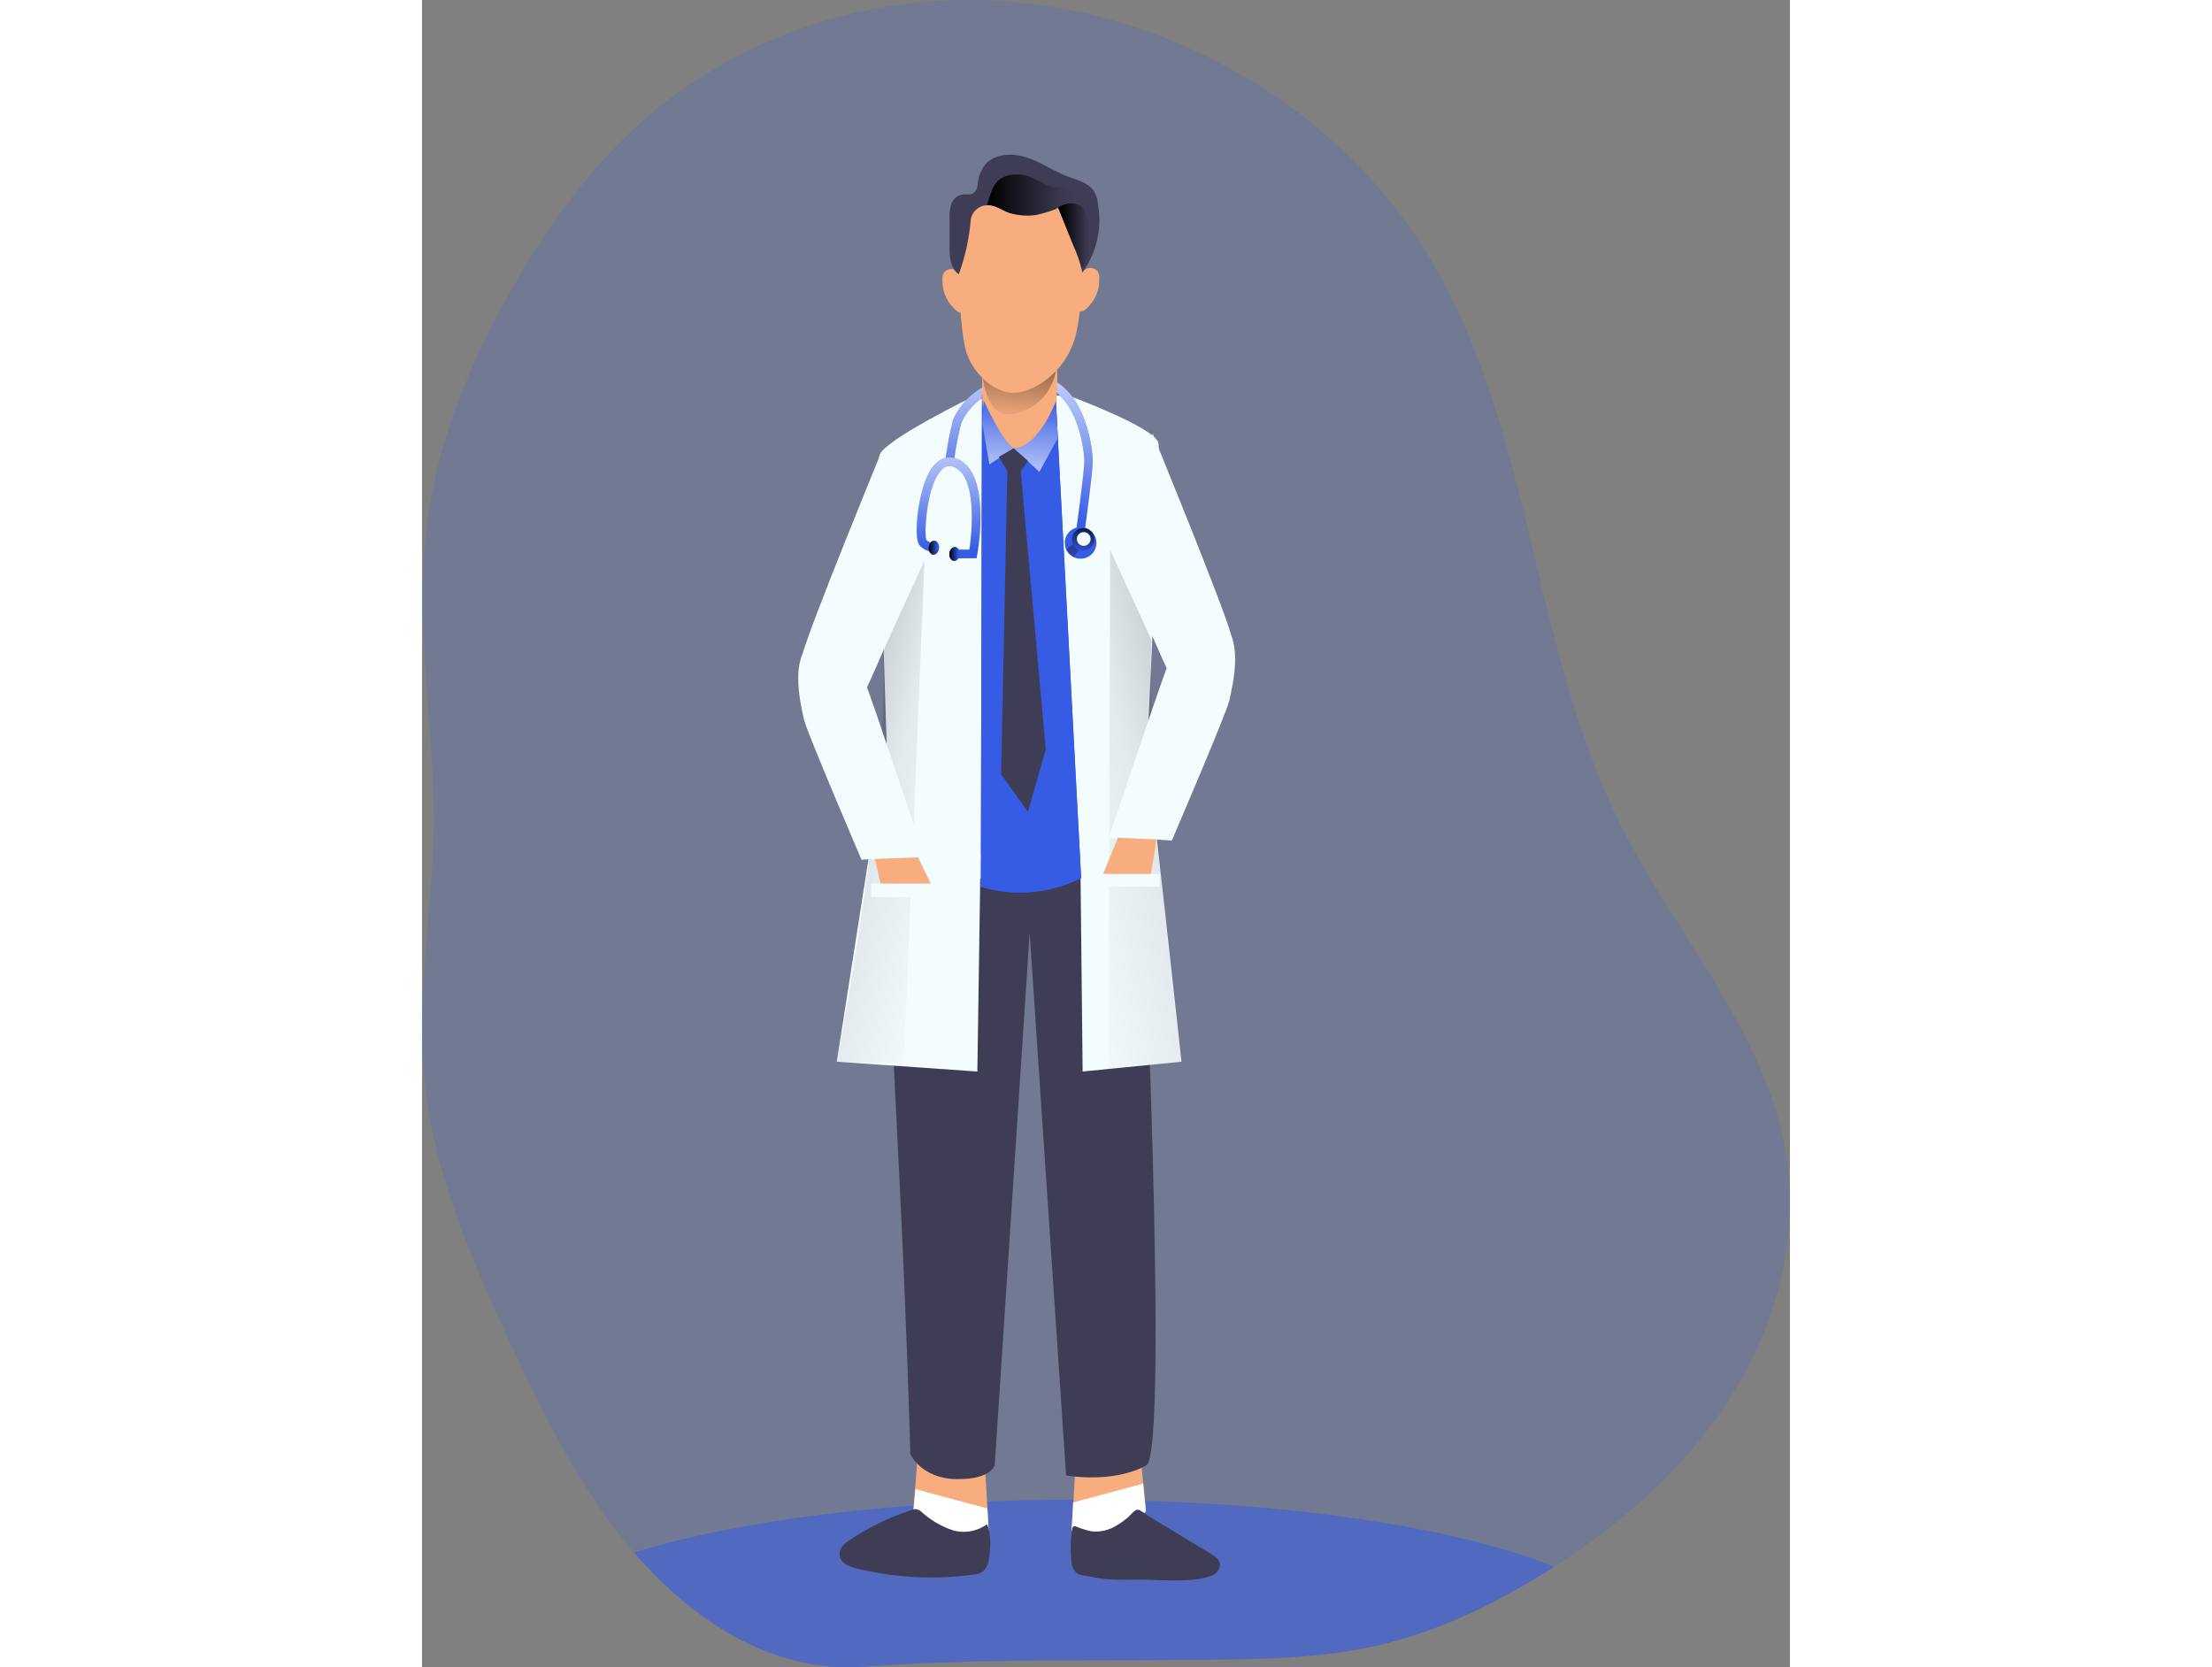 <svg id="Layer_1" data-name="Layer 1" xmlns="http://www.w3.org/2000/svg" xmlns:xlink="http://www.w3.org/1999/xlink" viewBox="0 0 282.74 344.59" width="406" height="306" class="illustration styles_illustrationTablet__1DWOa"><rect x="0" y="0" width="282.74" height="344.59" fill="#808080" stroke="none"/><defs><linearGradient id="linear-gradient" x1="193.04" y1="109.24" x2="197.77" y2="66.78" gradientUnits="userSpaceOnUse"><stop offset="0.02" stop-color="#fff" stop-opacity="0"></stop><stop offset="0.39" stop-color="#fff" stop-opacity="0.39"></stop><stop offset="1" stop-color="#fff"></stop></linearGradient><linearGradient id="linear-gradient-2" x1="196.02" y1="60.03" x2="193.32" y2="92.24" gradientUnits="userSpaceOnUse"><stop offset="0.01"></stop><stop offset="0.83" stop-opacity="0.07"></stop><stop offset="1" stop-opacity="0"></stop></linearGradient><linearGradient id="linear-gradient-3" x1="76.28" y1="148.66" x2="185.74" y2="174" xlink:href="#linear-gradient-2"></linearGradient><linearGradient id="linear-gradient-4" x1="6625.86" y1="142.87" x2="6759.56" y2="173.82" gradientTransform="matrix(-1, 0, 0, 1, 6956.03, 0)" xlink:href="#linear-gradient-2"></linearGradient><linearGradient id="linear-gradient-5" x1="203.02" y1="50.51" x2="209.52" y2="50.51" xlink:href="#linear-gradient-2"></linearGradient><linearGradient id="linear-gradient-6" x1="187.63" y1="42.04" x2="206.42" y2="42.04" xlink:href="#linear-gradient-2"></linearGradient><linearGradient id="linear-gradient-7" x1="179.87" y1="116.09" x2="179.53" y2="84.45" xlink:href="#linear-gradient"></linearGradient><linearGradient id="linear-gradient-8" x1="175.67" y1="114.93" x2="177.84" y2="114.93" gradientTransform="translate(274.29 -71.99) rotate(84.52)" xlink:href="#linear-gradient-2"></linearGradient><linearGradient id="linear-gradient-9" x1="179.95" y1="116.22" x2="182.12" y2="116.22" gradientTransform="translate(279.45 -75.08) rotate(84.52)" xlink:href="#linear-gradient-2"></linearGradient><linearGradient id="linear-gradient-10" x1="137.56" y1="107.02" x2="135.81" y2="115.53" xlink:href="#linear-gradient-2"></linearGradient><linearGradient id="linear-gradient-11" x1="206.2" y1="106.4" x2="204.93" y2="120.93" xlink:href="#linear-gradient-2"></linearGradient><linearGradient id="linear-gradient-12" x1="190.74" y1="82.77" x2="188.53" y2="107.51" xlink:href="#linear-gradient"></linearGradient><linearGradient id="linear-gradient-13" x1="198.67" y1="83.48" x2="196.46" y2="108.22" xlink:href="#linear-gradient"></linearGradient></defs><title>Doctor</title><path d="M340.62,291.73c-9.06,13.8-21.75,24.91-35.67,33.83h0l-2.6,1.64C292,333.54,281,338.86,269.17,341.66c-12.25,2.9-25,3-37.56,3.14-23.1.2-46.3-.27-69.32,1.4-18.19,1.33-34-8.62-46-21.88-.5-.55-1-1.12-1.47-1.68-10.73-12.43-18.15-27.36-25.12-42.24-8.59-18.32-16.8-37.31-18.42-57.46-1.33-16.53,1.83-33.08,2.08-49.66.31-20.59-3.87-41.22-1.54-61.69,2-17.91,9-35,18-50.62,8-13.95,17.72-27.11,30.23-37.19A101.73,101.73,0,0,1,170.82,2.57C213.3-2.9,258.06,19,279.78,56c20.76,35.31,20.54,79.54,38.87,116.17,11.68,23.34,30.9,43.83,34.47,69.68C355.52,259.17,350.25,277.08,340.62,291.73Z" transform="translate(-70.96 -1.73)" fill="#365CE5" opacity="0.18" style="isolation: isolate;"></path><path d="M304.94,325.56l-2.6,1.64C292,333.54,281,338.86,269.17,341.66c-12.25,2.9-25,3-37.56,3.14-23.1.2-46.3-.27-69.32,1.4-18.19,1.33-34-8.62-46-21.88-.5-.55-1-1.12-1.47-1.68,21.23-6.66,54.09-10.94,91-10.94C247.81,311.7,284.61,317.25,304.94,325.56Z" transform="translate(-70.96 -1.73)" fill="#365CE5" opacity="0.54" style="isolation: isolate;"></path><path d="M219.6,304.13l1,9.88s-3.78,5.72-8.72,6.09-6.62-2-6.62-2l.81-14.53" transform="translate(-70.96 -1.73)" fill="#f7ad7e"></path><path d="M205.21,318.1l.33-5.83,14.47-3.9.54,5.64s-3.78,5.72-8.72,6.09S205.21,318.1,205.21,318.1Z" transform="translate(-70.96 -1.73)" fill="#fff"></path><path d="M173.46,302l-1.06,13.28s3.88,5.88,8.95,6.26,6.8-2.06,6.8-2.06l-.83-14.92" transform="translate(-70.96 -1.73)" fill="#f7ad7e"></path><path d="M188.15,319.52l-.33-6-14.87-4-.55,5.78s3.88,5.88,8.95,6.26S188.15,319.52,188.15,319.52Z" transform="translate(-70.96 -1.73)" fill="#fff"></path><path d="M167.68,175.46s-.89,14.46,1.33,57.32,2.88,69.48,2.88,69.48,2.19,5.08,9.57,5.18,7.88-3,7.88-3l7.21-109.88,7.53,112.13s9.66,1.74,16.57-2.08c4.9-2.72-1.09-129.28-1.09-129.28S195.88,188.34,167.68,175.46Z" transform="translate(-70.96 -1.73)" fill="#3f3d56"></path><path d="M185.52,83.38S165.9,92.86,165.45,96s2.23,79.49,2.23,79.49,6.36,8.26,25.87,8.26c20,0,25.13-5.71,26-8.37s4.08-78.79,3.64-82-18.54-9.87-18.54-9.87Z" transform="translate(-70.96 -1.73)" fill="#f3fcff"></path><path d="M207.75,112.85,206,112.6c.64-4.59,1.85-13.76,1.85-15.58s-.93-9.79-5.26-13.75A8.75,8.75,0,0,0,195.62,81c-10.45.92-13.07,7.83-13.24,8.31a66.46,66.46,0,0,0-1.48,7.86h-1.8a66.94,66.94,0,0,1,1.54-8.32l0-.06c.11-.35,2.85-8.53,14.8-9.58a10.47,10.47,0,0,1,8.31,2.71c4.85,4.45,5.84,13,5.84,15.08C209.61,99.42,207.82,112.31,207.75,112.85Z" transform="translate(-70.96 -1.73)" fill="#365CE5"></path><path d="M207.75,112.85,206,112.6c.64-4.59,1.85-13.76,1.85-15.58s-.93-9.79-5.26-13.75A8.75,8.75,0,0,0,195.62,81c-10.45.92-13.07,7.83-13.24,8.31a66.46,66.46,0,0,0-1.48,7.86h-1.8a66.94,66.94,0,0,1,1.54-8.32l0-.06c.11-.35,2.85-8.53,14.8-9.58a10.47,10.47,0,0,1,8.31,2.71c4.85,4.45,5.84,13,5.84,15.08C209.61,99.42,207.82,112.31,207.75,112.85Z" transform="translate(-70.96 -1.73)" fill="url(#linear-gradient)"></path><polygon points="136.06 176.54 136.54 221.47 156.97 219.44 149.13 148.16 136.06 176.54" fill="#f3fcff"></polygon><path d="M186.7,83.34,186.46,185a28.06,28.06,0,0,0,20.73-1.8L201.9,83.34l-7.66,1.8Z" transform="translate(-70.96 -1.73)" fill="#365CE5"></path><path d="M186.7,83.34,186.46,185a28.06,28.06,0,0,0,20.73-1.8L201.9,83.34l-7.66,1.8Z" transform="translate(-70.96 -1.73)" fill="#365CE5"></path><path d="M186.83,71.86s-.12,6.85-.06,11.86c.06,3.74,1.15,10.91,7.91,10.91s7.55-9.14,7.43-10.91a55.66,55.66,0,0,0,0-8C201.67,71.4,187.21,68.83,186.83,71.86Z" transform="translate(-70.96 -1.73)" fill="#f7ad7e"></path><path d="M186.87,79.73s.78,8.67,6.3,7.55a10.82,10.82,0,0,0,8.79-8.9,5.53,5.53,0,0,0-1.69-5.29Z" transform="translate(-70.96 -1.73)" fill="url(#linear-gradient-2)"></path><path d="M205.66,72.39c-2.13,6.26-7.85,10.14-11.86,10.51s-8.39-3.29-10.15-7.85-2-22.07-2-22.07a7.17,7.17,0,0,1,.67-3.38c.56-1.27,1.58-5.1,3-6.21a35.45,35.45,0,0,1,19.37.42c1.33,1.16,2,4.86,2.3,5.54a5.85,5.85,0,0,1,.27,1.28C207.77,54.86,207.53,66.91,205.66,72.39Z" transform="translate(-70.96 -1.73)" fill="#f7ad7e"></path><path d="M181.47,57.66a2,2,0,0,0-2.64.43,3,3,0,0,0-.29,1.64,12.06,12.06,0,0,0,.14,1.7,8.18,8.18,0,0,0,2.18,4,3.48,3.48,0,0,0,.89.74,1.4,1.4,0,0,0,1.13.11,1.94,1.94,0,0,0,1-1.61,8.44,8.44,0,0,0-.37-4.17A5.54,5.54,0,0,0,181.47,57.66Z" transform="translate(-70.96 -1.73)" fill="#f7ad7e"></path><path d="M208,57.44a2,2,0,0,1,2.64.42,2.89,2.89,0,0,1,.29,1.65,9.48,9.48,0,0,1-.14,1.69,8.17,8.17,0,0,1-2.18,4,3.51,3.51,0,0,1-.89.74,1.4,1.4,0,0,1-1.13.11,1.93,1.93,0,0,1-1-1.61,8.48,8.48,0,0,1,.36-4.18A5.47,5.47,0,0,1,208,57.44Z" transform="translate(-70.96 -1.73)" fill="#f7ad7e"></path><polygon points="115.45 176.54 114.78 221.47 85.72 219.44 96.87 148.16 115.45 176.54" fill="#f3fcff"></polygon><path d="M166.26,136.27l8.56-18.7-4.28,104-13.86-.34S167.55,166.05,166.26,136.27Z" transform="translate(-70.96 -1.73)" fill="url(#linear-gradient-3)"></path><path d="M221.72,134l-8.56-18.69-.28,107.21,15.05-1.35S220.43,163.8,221.72,134Z" transform="translate(-70.96 -1.73)" fill="url(#linear-gradient-4)"></path><path d="M165.86,95.24S151.24,130.82,149.58,137s3.5,24.83,5.53,21.63c6.23-9.84,12.32-25.21,12.32-25.21Z" transform="translate(-70.96 -1.73)" fill="#f3fcff"></path><path d="M221.94,91.27s14.61,35.59,16.28,41.76-3.51,24.83-5.53,21.63c-6.24-9.84-12.32-25.21-12.32-25.21Z" transform="translate(-70.96 -1.73)" fill="#f3fcff"></path><path d="M224.93,139.76c-.41.42-12.05,35.25-12.05,35.25s7.52,0,13.06.45c0,0,11.43-26.63,11.9-29s3.94-15.26-3.79-16.81S224.93,139.76,224.93,139.76Z" transform="translate(-70.96 -1.73)" fill="#f3fcff"></path><path d="M162.87,143.73c.4.42,12,35.25,12,35.25s-7.53,0-13.07.45c0,0-11.42-26.63-11.9-29s-3.93-15.26,3.79-16.81S162.87,143.73,162.87,143.73Z" transform="translate(-70.96 -1.73)" fill="#f3fcff"></path><path d="M207.42,58.1c0-.28-.1-.56-.16-.84a25.6,25.6,0,0,0-1.49-4.37c-1-2.39-1.93-4.77-2.89-7.16-.15-.38-.31-.75-.46-1.13l0-.07a.1.1,0,0,1,0,.1,1.38,1.38,0,0,1-.57.36,27.89,27.89,0,0,1-4,1.17,13.1,13.1,0,0,1-5.32-.38c-1.49-.43-3-1.7-4.58-1.63l-.24,0a3.54,3.54,0,0,0-3.33,2.94,43.43,43.43,0,0,1-2.48,11.33c-1.7-1.15-1.88-3.43-1.89-5.4s0-4.08,0-6.13a8,8,0,0,1,.33-2.93,3,3,0,0,1,2.16-2c.82-.14,1.76.13,2.46-.32a2.6,2.6,0,0,0,.85-1.89,7.7,7.7,0,0,1,1.55-4c1.94-2.29,5.64-2.44,8.57-1.48s5.46,2.77,8.33,3.88c2,.75,4.18,1.26,5.43,2.86A6.59,6.59,0,0,1,210.68,44,18.55,18.55,0,0,1,207.42,58.1Z" transform="translate(-70.96 -1.73)" fill="#3f3d56"></path><path d="M201.8,45c.19-.13.37-.24.57-.36A1.38,1.38,0,0,1,201.8,45Z" transform="translate(-70.96 -1.73)" fill="none"></path><path d="M208.05,56.18a3.13,3.13,0,0,1-.79,1.08,25.6,25.6,0,0,0-1.49-4.37q-1.67-4.14-3.35-8.29a6.25,6.25,0,0,1,2.12-.79,3.49,3.49,0,0,1,2.83.73,4.26,4.26,0,0,1,1.13,2.12,17.05,17.05,0,0,1,.41,4A11.1,11.1,0,0,1,208.05,56.18Z" transform="translate(-70.96 -1.73)" fill="url(#linear-gradient-5)"></path><path d="M206.42,43.41a12.24,12.24,0,0,0-3.54,2.32c-.15-.38-.31-.75-.46-1.13l0-.07a.1.1,0,0,1,0,.1,1.38,1.38,0,0,1-.57.36,27.89,27.89,0,0,1-4,1.17,13.1,13.1,0,0,1-5.32-.38c-1.49-.43-3-1.7-4.58-1.63l-.24,0c.08-.24.18-.5.27-.78.76-2.46,1.26-4.59,4.08-5.36a7.71,7.71,0,0,1,5,.46c1.51.64,2.9,1.64,4.52,1.9a15.44,15.44,0,0,1,2.9.36A3.2,3.2,0,0,1,206.42,43.41Z" transform="translate(-70.96 -1.73)" fill="url(#linear-gradient-6)"></path><polygon points="93.58 177.55 94.93 183.29 105.23 182.79 102.53 177.21 93.58 177.55" fill="#f7ad7e"></polygon><polygon points="143.83 173.16 140.79 180.59 150.59 181.16 151.83 173.5 143.83 173.16" fill="#f7ad7e"></polygon><rect x="92.82" y="182.62" width="15.88" height="2.82" fill="#f3fcff"></rect><rect x="137.86" y="180.64" width="14.6" height="2.65" fill="#f3fcff"></rect><path d="M185.59,117.12h-4.35v-1.8h2.84c.74-4.77,1.36-15.27-3.18-17.07a2.19,2.19,0,0,0-2.63.67c-3.06,3.27-3.56,13.14-3.08,14.38a2.23,2.23,0,0,0,1.75.68l.27,1.78a4,4,0,0,1-3.4-1.3c-1.37-1.51-.35-11.85,2.49-15.95,1.41-2,3.28-2.72,5.27-1.93,7.13,2.83,4.28,19.11,4.15,19.8Zm-10.38-3.78Z" transform="translate(-70.96 -1.73)" fill="#365CE5"></path><path d="M185.59,117.12h-4.35v-1.8h2.84c.74-4.77,1.36-15.27-3.18-17.07a2.19,2.19,0,0,0-2.63.67c-3.06,3.27-3.56,13.14-3.08,14.38a2.23,2.23,0,0,0,1.75.68l.27,1.78a4,4,0,0,1-3.4-1.3c-1.37-1.51-.35-11.85,2.49-15.95,1.41-2,3.28-2.72,5.27-1.93,7.13,2.83,4.28,19.11,4.15,19.8Zm-10.38-3.78Z" transform="translate(-70.96 -1.73)" fill="url(#linear-gradient-7)"></path><ellipse cx="176.76" cy="114.93" rx="1.45" ry="1.08" transform="translate(-25.48 278.18) rotate(-84.52)" fill="#365CE5"></ellipse><ellipse cx="181.04" cy="116.22" rx="1.45" ry="1.08" transform="translate(-22.9 283.61) rotate(-84.52)" fill="#365CE5"></ellipse><ellipse cx="176.76" cy="114.93" rx="1.45" ry="1.08" transform="translate(-25.48 278.18) rotate(-84.52)" fill="url(#linear-gradient-8)"></ellipse><ellipse cx="181.04" cy="116.22" rx="1.45" ry="1.08" transform="translate(-22.9 283.61) rotate(-84.52)" fill="url(#linear-gradient-9)"></ellipse><circle cx="136.12" cy="112.21" r="3.27" fill="#365CE5"></circle><circle cx="136.65" cy="111.47" r="2.32" fill="url(#linear-gradient-10)"></circle><circle cx="136.77" cy="111.4" r="1.42" fill="#f3fcff"></circle><path d="M205.55,114.25l-1.44,1.06s.8,1.39,1.61,1.6l1-1.6S206,115.31,205.55,114.25Z" transform="translate(-70.96 -1.73)" fill="url(#linear-gradient-11)"></path><path d="M234.17,323c.82.5,1.77,1.23,1.71,2.28a2.45,2.45,0,0,1-.52,1.25c-1.85,2.53-12,1.74-14.9,1.71-6.59-.07-6.32.34-12.82-.89a3.08,3.08,0,0,1-1.46-.56,3.72,3.72,0,0,1-1-2.48,25.19,25.19,0,0,1,.15-6.49.82.82,0,0,1,.27-.59.62.62,0,0,1,.53,0,17.07,17.07,0,0,0,3.2,1,8.05,8.05,0,0,0,5.15-1.18,17.39,17.39,0,0,0,2.26-1.59c.49-.39,1.45-1.63,2.05-1.69s1.72.94,2.29,1.28l2.71,1.64Z" transform="translate(-70.96 -1.73)" fill="#3f3d56"></path><path d="M180.86,318.08a18.13,18.13,0,0,1-6.54-3.76,2.42,2.42,0,0,0-1.31-.68,2,2,0,0,0-.72.14A51.9,51.9,0,0,0,159.4,320c-1.06.69-2.23,1.71-2.14,3.09.1,1.6,1.76,2.36,3.15,2.71A64.48,64.48,0,0,0,185,327.17a3.85,3.85,0,0,0,2-.71,4.29,4.29,0,0,0,1.14-2.62c.35-2.13.5-5.1-.41-7.06A8.31,8.31,0,0,1,180.86,318.08Z" transform="translate(-70.96 -1.73)" fill="#3f3d56"></path><path d="M187.05,84.52s4,8.77,6.19,9.88l-5,3.32-1.48-8.49Z" transform="translate(-70.96 -1.73)" fill="#365CE5"></path><path d="M202,84.61s-3.56,9.6-8.73,9.79l5.29,4.86,3.81-7Z" transform="translate(-70.96 -1.73)" fill="#365CE5"></path><path d="M187.05,84.52s4,8.77,6.19,9.88l-5,3.32-1.48-8.49Z" transform="translate(-70.96 -1.73)" fill="url(#linear-gradient-12)"></path><path d="M202,84.61s-3.56,9.6-8.73,9.79l5.29,4.86,3.81-7Z" transform="translate(-70.96 -1.73)" fill="url(#linear-gradient-13)"></path><polygon points="119.23 94.42 120.98 97.37 119.69 160.05 125.23 167.81 128.92 154.88 123.75 97.46 125.23 95.25 122.28 92.66 119.23 94.42" fill="#3f3d56"></polygon></svg>